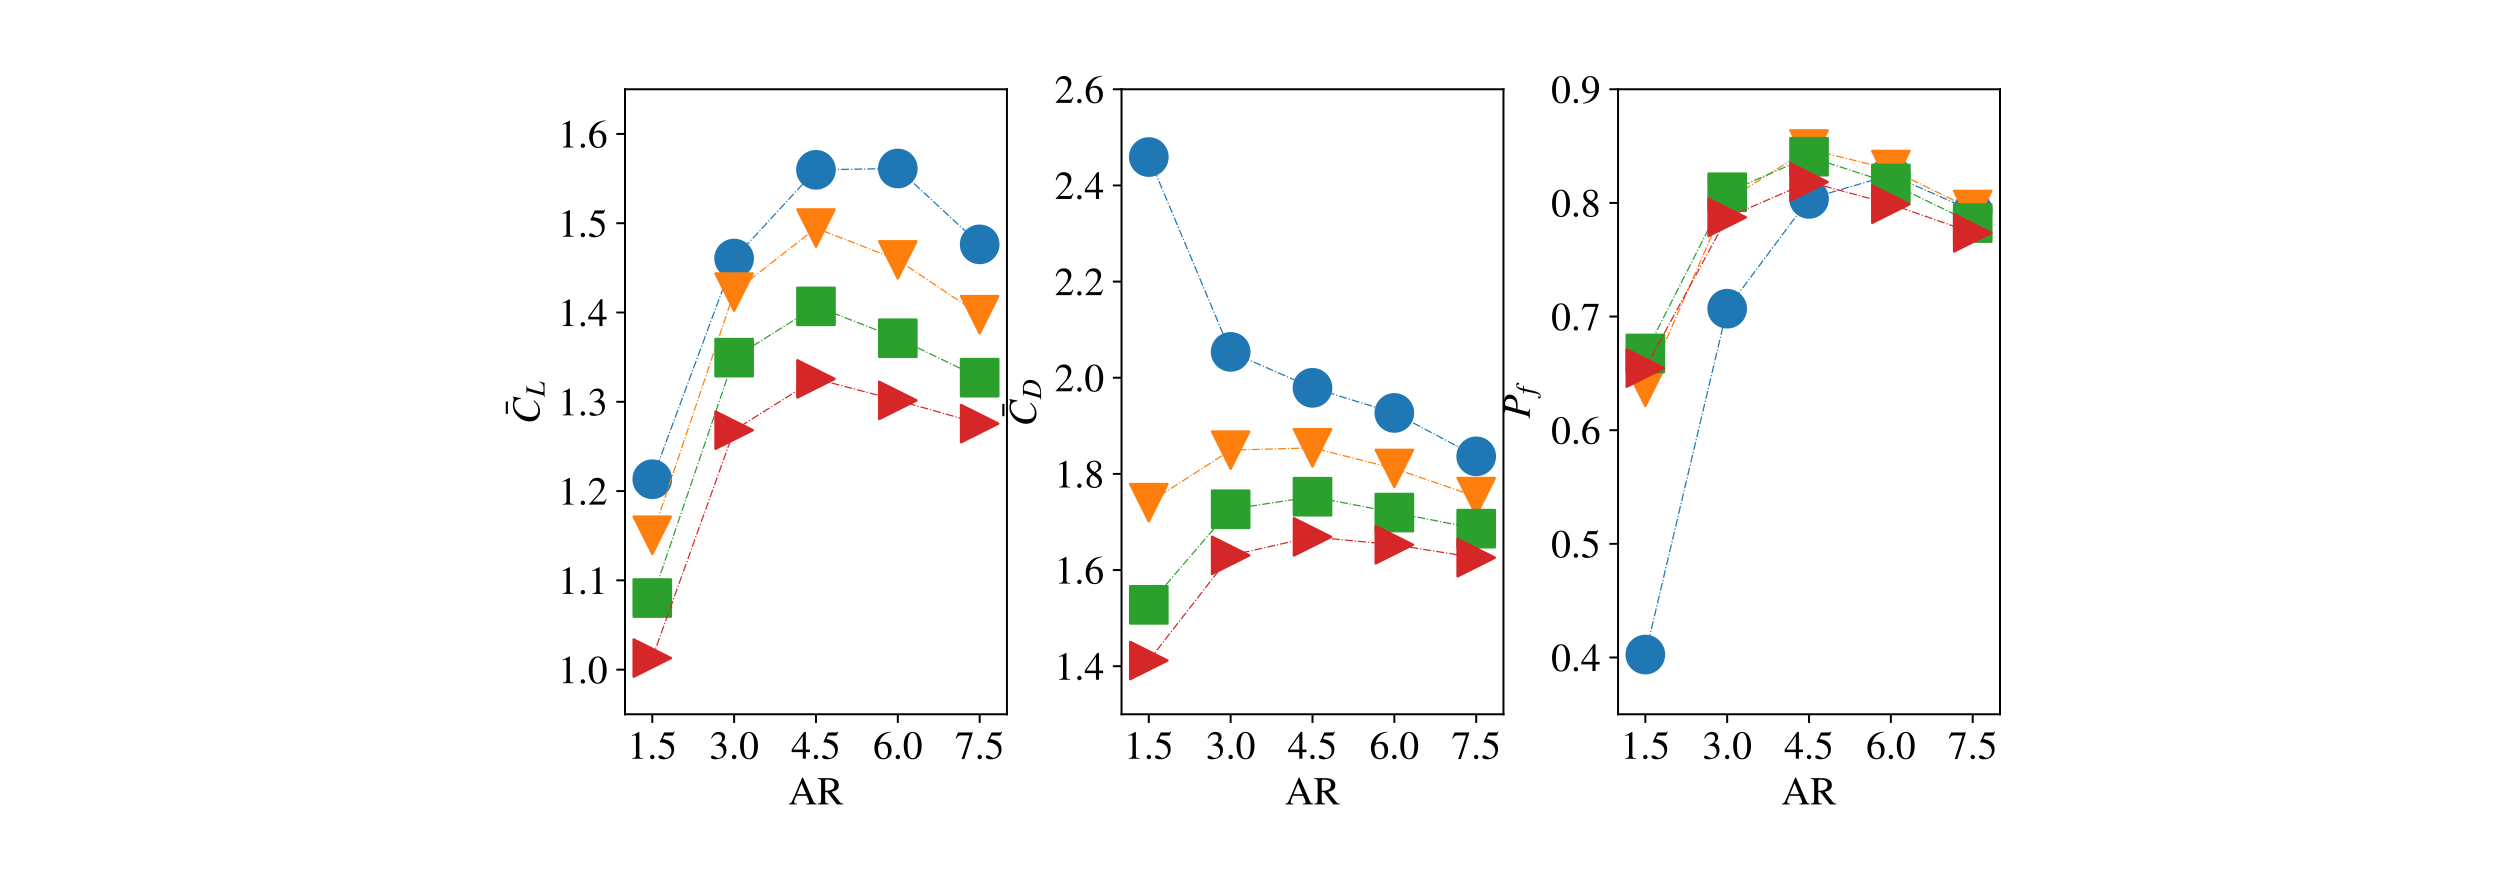 <?xml version="1.0" encoding="utf-8" standalone="no"?>
<!DOCTYPE svg PUBLIC "-//W3C//DTD SVG 1.1//EN"
  "http://www.w3.org/Graphics/SVG/1.1/DTD/svg11.dtd">
<!-- Created with matplotlib (https://matplotlib.org/) -->
<svg height="360pt" version="1.1" viewBox="0 0 1008 360" width="1008pt" xmlns="http://www.w3.org/2000/svg" xmlns:xlink="http://www.w3.org/1999/xlink">
 <defs>
  <style type="text/css">*{stroke-linecap:butt;stroke-linejoin:round;}</style>
 </defs>
 <g id="figure_1">
  <g id="patch_1">
   <path d="M 0 360 
L 1008 360 
L 1008 0 
L 0 0 
z
" style="fill:#ffffff;"/>
  </g>
  <g id="axes_1">
   <g id="patch_2">
    <path d="M 252 288 
L 406 288 
L 406 36 
L 252 36 
z
" style="fill:#ffffff;"/>
   </g>
   <g id="matplotlib.axis_1">
    <g id="xtick_1">
     <g id="line2d_1">
      <defs>
       <path d="M 0 0 
L 0 3.5 
" id="mff3e51a889" style="stroke:#000000;stroke-width:0.8;"/>
      </defs>
      <g>
       <use style="stroke:#000000;stroke-width:0.8;" x="263" xlink:href="#mff3e51a889" y="288"/>
      </g>
     </g>
     <g id="text_1">
      <!-- 1.5 -->
      <g transform="translate(253 305.928)scale(0.16 -0.16)">
       <defs>
        <path d="M 39.406 0 
L 11.797 0 
L 11.797 1.5 
Q 17.297 1.797 19.297 3.547 
Q 21.297 5.297 21.297 9.5 
L 21.297 54.406 
Q 21.297 59.297 18.297 59.297 
Q 16.906 59.297 13.797 58.094 
L 11.094 57.094 
L 11.094 58.5 
L 29 67.594 
L 29.906 67.297 
L 29.906 7.594 
Q 29.906 4.297 31.906 2.891 
Q 33.906 1.5 39.406 1.5 
z
" id="STIXGeneral-Regular-49"/>
        <path d="M 18.094 4.297 
Q 18.094 2.094 16.438 0.5 
Q 14.797 -1.094 12.5 -1.094 
Q 10.203 -1.094 8.594 0.5 
Q 7 2.094 7 4.391 
Q 7 6.703 8.641 8.344 
Q 10.297 10 12.594 10 
Q 14.797 10 16.438 8.297 
Q 18.094 6.594 18.094 4.297 
z
" id="STIXGeneral-Regular-46"/>
        <path d="M 43.797 68.094 
L 40.203 59.594 
Q 39.594 58.297 37.5 58.297 
L 18.094 58.297 
L 14.094 49.797 
Q 25.094 47.703 30 45.25 
Q 34.906 42.797 39.094 37 
Q 42.594 32.203 42.594 24.297 
Q 42.594 17.094 40.25 12.188 
Q 37.906 7.297 32.797 3.5 
Q 26 -1.406 15.797 -1.406 
Q 10.094 -1.406 6.594 0.297 
Q 3.094 2 3.094 4.797 
Q 3.094 8.594 7.594 8.594 
Q 11.203 8.594 15 5.5 
Q 18.906 2.297 22.094 2.297 
Q 27.297 2.297 31.438 7.5 
Q 35.594 12.703 35.594 19.203 
Q 35.594 28.797 28.906 34.203 
Q 20.203 41.203 7.594 41.203 
Q 6.406 41.203 6.406 42 
L 6.5 42.5 
L 17.406 66.203 
L 38.094 66.203 
Q 39.797 66.203 40.75 66.703 
Q 41.703 67.203 42.906 68.797 
z
" id="STIXGeneral-Regular-53"/>
       </defs>
       <use xlink:href="#STIXGeneral-Regular-49"/>
       <use x="50" xlink:href="#STIXGeneral-Regular-46"/>
       <use x="75" xlink:href="#STIXGeneral-Regular-53"/>
      </g>
     </g>
    </g>
    <g id="xtick_2">
     <g id="line2d_2">
      <g>
       <use style="stroke:#000000;stroke-width:0.8;" x="296" xlink:href="#mff3e51a889" y="288"/>
      </g>
     </g>
     <g id="text_2">
      <!-- 3.0 -->
      <g transform="translate(286 305.928)scale(0.16 -0.16)">
       <defs>
        <path d="M 6.094 51 
L 4.5 51.406 
Q 6.797 58.906 11.688 63.25 
Q 16.594 67.594 24.094 67.594 
Q 31.094 67.594 35.391 63.797 
Q 39.703 60 39.703 53.906 
Q 39.703 45.703 30.406 40.094 
Q 35.906 37.703 38.703 34.797 
Q 43.094 29.906 43.094 21.906 
Q 43.094 13.906 38.5 7.906 
Q 35.094 3.297 28.75 0.938 
Q 22.406 -1.406 15.297 -1.406 
Q 4.094 -1.406 4.094 4.297 
Q 4.094 5.906 5.297 6.906 
Q 6.5 7.906 8.203 7.906 
Q 10.703 7.906 14.297 5.297 
Q 18.703 2.203 22.906 2.203 
Q 28.406 2.203 32.156 6.641 
Q 35.906 11.094 35.906 17.5 
Q 35.906 29 25.5 32 
Q 22.406 33 15.297 33 
L 15.297 34.406 
Q 20.906 36.297 23.703 38 
Q 31.797 42.594 31.797 51.406 
Q 31.797 56.406 28.938 59 
Q 26.094 61.594 21 61.594 
Q 12 61.594 6.094 51 
z
" id="STIXGeneral-Regular-51"/>
        <path d="M 47.594 33 
Q 47.594 26.297 46.297 20.344 
Q 45 14.406 42.453 9.406 
Q 39.906 4.406 35.406 1.5 
Q 30.906 -1.406 25 -1.406 
Q 18.906 -1.406 14.297 1.688 
Q 9.703 4.797 7.203 10 
Q 4.703 15.203 3.547 21.094 
Q 2.406 27 2.406 33.594 
Q 2.406 42.906 4.703 50.344 
Q 7 57.797 12.344 62.688 
Q 17.703 67.594 25.406 67.594 
Q 35.203 67.594 41.391 58 
Q 47.594 48.406 47.594 33 
z
M 38 32.5 
Q 38 48.297 34.641 56.641 
Q 31.297 65 24.797 65 
Q 18.594 65 15.297 56.594 
Q 12 48.203 12 32.906 
Q 12 17.5 15.297 9.344 
Q 18.594 1.203 25 1.203 
Q 31.297 1.203 34.641 9.344 
Q 38 17.5 38 32.5 
z
" id="STIXGeneral-Regular-48"/>
       </defs>
       <use xlink:href="#STIXGeneral-Regular-51"/>
       <use x="50" xlink:href="#STIXGeneral-Regular-46"/>
       <use x="75" xlink:href="#STIXGeneral-Regular-48"/>
      </g>
     </g>
    </g>
    <g id="xtick_3">
     <g id="line2d_3">
      <g>
       <use style="stroke:#000000;stroke-width:0.8;" x="329" xlink:href="#mff3e51a889" y="288"/>
      </g>
     </g>
     <g id="text_3">
      <!-- 4.5 -->
      <g transform="translate(319 305.928)scale(0.16 -0.16)">
       <defs>
        <path d="M 47.297 16.703 
L 37 16.703 
L 37 0 
L 29.203 0 
L 29.203 16.703 
L 1.203 16.703 
L 1.203 23.094 
L 32.594 67.594 
L 37 67.594 
L 37 23.094 
L 47.297 23.094 
z
M 29.203 23.094 
L 29.203 57.406 
L 5.203 23.094 
z
" id="STIXGeneral-Regular-52"/>
       </defs>
       <use xlink:href="#STIXGeneral-Regular-52"/>
       <use x="50" xlink:href="#STIXGeneral-Regular-46"/>
       <use x="75" xlink:href="#STIXGeneral-Regular-53"/>
      </g>
     </g>
    </g>
    <g id="xtick_4">
     <g id="line2d_4">
      <g>
       <use style="stroke:#000000;stroke-width:0.8;" x="362" xlink:href="#mff3e51a889" y="288"/>
      </g>
     </g>
     <g id="text_4">
      <!-- 6.0 -->
      <g transform="translate(352 305.928)scale(0.16 -0.16)">
       <defs>
        <path d="M 44.594 68.406 
L 44.797 66.797 
Q 33 64.906 25.094 57.25 
Q 17.203 49.594 15.203 38.297 
Q 21 42.797 27.906 42.797 
Q 36.703 42.797 41.75 37.188 
Q 46.797 31.594 46.797 21.906 
Q 46.797 12.094 41.703 5.906 
Q 35.797 -1.406 25.797 -1.406 
Q 13.594 -1.406 8.094 8.703 
Q 3.406 17.297 3.406 27.906 
Q 3.406 44.297 14.297 55.5 
Q 20.5 61.906 27.047 64.547 
Q 33.594 67.203 44.594 68.406 
z
M 37.797 18.797 
Q 37.797 38.203 24.297 38.203 
Q 19.297 38.203 16 35.547 
Q 12.703 32.906 12.703 26.594 
Q 12.703 14.906 16.344 8.156 
Q 20 1.406 26.906 1.406 
Q 32.203 1.406 35 6.156 
Q 37.797 10.906 37.797 18.797 
z
" id="STIXGeneral-Regular-54"/>
       </defs>
       <use xlink:href="#STIXGeneral-Regular-54"/>
       <use x="50" xlink:href="#STIXGeneral-Regular-46"/>
       <use x="75" xlink:href="#STIXGeneral-Regular-48"/>
      </g>
     </g>
    </g>
    <g id="xtick_5">
     <g id="line2d_5">
      <g>
       <use style="stroke:#000000;stroke-width:0.8;" x="395" xlink:href="#mff3e51a889" y="288"/>
      </g>
     </g>
     <g id="text_5">
      <!-- 7.5 -->
      <g transform="translate(385 305.928)scale(0.16 -0.16)">
       <defs>
        <path d="M 44.906 64.594 
L 23.703 -0.797 
L 17.203 -0.797 
L 37 58.797 
L 15.5 58.797 
Q 11.203 58.797 9.094 57.297 
Q 7 55.797 3.797 50.594 
L 2 51.5 
L 8 66.203 
L 44.906 66.203 
z
" id="STIXGeneral-Regular-55"/>
       </defs>
       <use xlink:href="#STIXGeneral-Regular-55"/>
       <use x="50" xlink:href="#STIXGeneral-Regular-46"/>
       <use x="75" xlink:href="#STIXGeneral-Regular-53"/>
      </g>
     </g>
    </g>
    <g id="text_6">
     <!-- AR -->
     <g transform="translate(317.887 324.327)scale(0.16 -0.16)">
      <defs>
       <path d="M 70.703 0 
L 45.203 0 
L 45.203 1.906 
Q 49.203 1.906 50.703 2.797 
Q 52.094 3.5 52.094 5.203 
Q 52.094 7.797 50.203 12.203 
L 46.094 21.594 
L 19.906 21.594 
L 15.297 10.203 
Q 14.406 7.906 14.406 6 
Q 14.406 3.703 16.047 2.797 
Q 17.703 1.906 21.406 1.906 
L 21.406 0 
L 1.5 0 
L 1.5 1.906 
Q 5.703 2.297 7.594 4.938 
Q 9.5 7.594 14.094 18.594 
L 34.703 67.406 
L 36.703 67.406 
L 61.297 11.094 
Q 63.5 5.906 65.25 4.094 
Q 67 2.297 70.703 1.906 
z
M 44.703 25.703 
L 33.094 53.203 
L 21.594 25.703 
z
" id="STIXGeneral-Regular-65"/>
       <path d="M 66 0 
L 49.797 0 
L 26 30.797 
L 20.406 30.594 
L 20.406 11.203 
Q 20.406 5.5 21.953 3.891 
Q 23.5 2.297 29.297 1.906 
L 29.297 0 
L 1.703 0 
L 1.703 1.906 
Q 7.406 2.406 8.797 4.094 
Q 10.203 5.797 10.203 12.406 
L 10.203 55.094 
Q 10.203 60.703 8.797 62.297 
Q 7.406 63.906 1.703 64.297 
L 1.703 66.203 
L 28.906 66.203 
Q 42.594 66.203 49.797 60.297 
Q 54.703 56.297 54.703 48.297 
Q 54.703 34.703 36.594 31.906 
L 56.594 6.594 
Q 58.703 4 60.594 3.094 
Q 62.5 2.203 66 1.906 
z
M 20.406 58.297 
L 20.406 34.297 
Q 27.594 34.406 31.094 35.094 
Q 34.594 35.797 38.094 37.703 
Q 43.797 40.906 43.797 49.094 
Q 43.797 62.5 25.5 62.5 
Q 22.797 62.5 21.594 61.641 
Q 20.406 60.797 20.406 58.297 
z
" id="STIXGeneral-Regular-82"/>
      </defs>
      <use xlink:href="#STIXGeneral-Regular-65"/>
      <use x="72.2" xlink:href="#STIXGeneral-Regular-82"/>
     </g>
    </g>
   </g>
   <g id="matplotlib.axis_2">
    <g id="ytick_1">
     <g id="line2d_6">
      <defs>
       <path d="M 0 0 
L -3.5 0 
" id="m59866e74da" style="stroke:#000000;stroke-width:0.8;"/>
      </defs>
      <g>
       <use style="stroke:#000000;stroke-width:0.8;" x="252" xlink:href="#m59866e74da" y="270"/>
      </g>
     </g>
     <g id="text_7">
      <!-- 1.0 -->
      <g transform="translate(225 275.464)scale(0.16 -0.16)">
       <use xlink:href="#STIXGeneral-Regular-49"/>
       <use x="50" xlink:href="#STIXGeneral-Regular-46"/>
       <use x="75" xlink:href="#STIXGeneral-Regular-48"/>
      </g>
     </g>
    </g>
    <g id="ytick_2">
     <g id="line2d_7">
      <g>
       <use style="stroke:#000000;stroke-width:0.8;" x="252" xlink:href="#m59866e74da" y="234"/>
      </g>
     </g>
     <g id="text_8">
      <!-- 1.1 -->
      <g transform="translate(225 239.464)scale(0.16 -0.16)">
       <use xlink:href="#STIXGeneral-Regular-49"/>
       <use x="50" xlink:href="#STIXGeneral-Regular-46"/>
       <use x="75" xlink:href="#STIXGeneral-Regular-49"/>
      </g>
     </g>
    </g>
    <g id="ytick_3">
     <g id="line2d_8">
      <g>
       <use style="stroke:#000000;stroke-width:0.8;" x="252" xlink:href="#m59866e74da" y="198"/>
      </g>
     </g>
     <g id="text_9">
      <!-- 1.2 -->
      <g transform="translate(225 203.464)scale(0.16 -0.16)">
       <defs>
        <path d="M 47.406 13.703 
L 42 0 
L 2.906 0 
L 2.906 1.203 
L 20.703 20.094 
Q 27.703 27.406 30.703 33.5 
Q 33.703 39.594 33.703 46.094 
Q 33.703 52.797 30 56.5 
Q 26.297 60.203 19.797 60.203 
Q 14.406 60.203 11.25 57.391 
Q 8.094 54.594 5.094 47.203 
L 3 47.703 
Q 4.703 57 9.844 62.297 
Q 15 67.594 23.797 67.594 
Q 32.094 67.594 37.188 62.594 
Q 42.297 57.594 42.297 50 
Q 42.297 38.703 29.5 25.203 
L 13 7.594 
L 36.406 7.594 
Q 39.703 7.594 41.641 8.891 
Q 43.594 10.203 46 14.297 
z
" id="STIXGeneral-Regular-50"/>
       </defs>
       <use xlink:href="#STIXGeneral-Regular-49"/>
       <use x="50" xlink:href="#STIXGeneral-Regular-46"/>
       <use x="75" xlink:href="#STIXGeneral-Regular-50"/>
      </g>
     </g>
    </g>
    <g id="ytick_4">
     <g id="line2d_9">
      <g>
       <use style="stroke:#000000;stroke-width:0.8;" x="252" xlink:href="#m59866e74da" y="162"/>
      </g>
     </g>
     <g id="text_10">
      <!-- 1.3 -->
      <g transform="translate(225 167.464)scale(0.16 -0.16)">
       <use xlink:href="#STIXGeneral-Regular-49"/>
       <use x="50" xlink:href="#STIXGeneral-Regular-46"/>
       <use x="75" xlink:href="#STIXGeneral-Regular-51"/>
      </g>
     </g>
    </g>
    <g id="ytick_5">
     <g id="line2d_10">
      <g>
       <use style="stroke:#000000;stroke-width:0.8;" x="252" xlink:href="#m59866e74da" y="126"/>
      </g>
     </g>
     <g id="text_11">
      <!-- 1.4 -->
      <g transform="translate(225 131.464)scale(0.16 -0.16)">
       <use xlink:href="#STIXGeneral-Regular-49"/>
       <use x="50" xlink:href="#STIXGeneral-Regular-46"/>
       <use x="75" xlink:href="#STIXGeneral-Regular-52"/>
      </g>
     </g>
    </g>
    <g id="ytick_6">
     <g id="line2d_11">
      <g>
       <use style="stroke:#000000;stroke-width:0.8;" x="252" xlink:href="#m59866e74da" y="90"/>
      </g>
     </g>
     <g id="text_12">
      <!-- 1.5 -->
      <g transform="translate(225 95.464)scale(0.16 -0.16)">
       <use xlink:href="#STIXGeneral-Regular-49"/>
       <use x="50" xlink:href="#STIXGeneral-Regular-46"/>
       <use x="75" xlink:href="#STIXGeneral-Regular-53"/>
      </g>
     </g>
    </g>
    <g id="ytick_7">
     <g id="line2d_12">
      <g>
       <use style="stroke:#000000;stroke-width:0.8;" x="252" xlink:href="#m59866e74da" y="54"/>
      </g>
     </g>
     <g id="text_13">
      <!-- 1.6 -->
      <g transform="translate(225 59.464)scale(0.16 -0.16)">
       <use xlink:href="#STIXGeneral-Regular-49"/>
       <use x="50" xlink:href="#STIXGeneral-Regular-46"/>
       <use x="75" xlink:href="#STIXGeneral-Regular-54"/>
      </g>
     </g>
    </g>
    <g id="text_14">
     <!-- $\bar{C}_L$ -->
     <g transform="translate(217.528 170.96)rotate(-90)scale(0.16 -0.16)">
      <defs>
       <path d="M -7.406 54.703 
L -38.5 54.703 
L -38.5 60.094 
L -7.406 60.094 
z
" id="STIXGeneral-Regular-772"/>
       <path d="M 68.906 66.406 
L 65.203 46.406 
L 63.406 46.703 
Q 61.594 63 48.5 63 
Q 37.594 63 28.594 53.297 
Q 23.297 47.703 20.547 39.703 
Q 17.797 31.703 17.797 23.203 
Q 17.797 2.703 35.297 2.703 
Q 41.5 2.703 46.641 5.297 
Q 51.797 7.906 58.203 14.594 
L 60 13.094 
Q 53.297 5.203 46.844 1.703 
Q 40.406 -1.797 32.703 -1.797 
Q 21 -1.797 13.797 5.141 
Q 6.594 12.094 6.594 24.297 
Q 6.594 34.594 11.688 43.938 
Q 16.797 53.297 25.297 59.297 
Q 35.5 66.594 47.203 66.594 
Q 54.094 66.594 58.906 64.906 
Q 60.906 64.203 63 64.203 
Q 65.703 64.203 66.797 66.406 
z
" id="STIXGeneral-Italic-67"/>
       <path d="M 55.906 18 
L 50.094 0 
L -0.797 0 
L -0.797 1.594 
Q 3.406 2 4.703 3.297 
Q 6 4.594 7.406 9.406 
L 19.594 53.203 
Q 20.703 56.906 20.703 59.406 
Q 20.703 61.594 19.141 62.5 
Q 17.594 63.406 13 63.703 
L 13 65.297 
L 40.297 65.297 
L 40.297 63.703 
Q 35.703 63.406 33.547 61.797 
Q 31.406 60.203 30.203 56 
L 18.203 13.094 
Q 17.203 9.297 17.203 7.703 
Q 17.203 5.406 19.391 4.5 
Q 21.594 3.594 27.703 3.594 
Q 35.406 3.594 38.75 4.297 
Q 42.094 5 45.703 7.406 
Q 49.797 10.094 53.906 18.594 
z
" id="STIXGeneral-Italic-76"/>
      </defs>
      <use transform="translate(64.175 24.906)" xlink:href="#STIXGeneral-Regular-772"/>
      <use transform="translate(0 0.516)" xlink:href="#STIXGeneral-Italic-67"/>
      <use transform="translate(68.243 -12.713)scale(0.7)" xlink:href="#STIXGeneral-Italic-76"/>
     </g>
    </g>
   </g>
   <g id="line2d_13">
    <path clip-path="url(#p652700a4b1)" d="M 263 193.23 
L 296 104.23 
L 329 68.463 
L 362 67.942 
L 395 98.531 
" style="fill:none;stroke:#1f77b4;stroke-dasharray:3.2,0.8,0.5,0.8;stroke-dashoffset:0;stroke-width:0.5;"/>
    <defs>
     <path d="M 0 7.5 
C 1.989 7.5 3.897 6.71 5.303 5.303 
C 6.71 3.897 7.5 1.989 7.5 0 
C 7.5 -1.989 6.71 -3.897 5.303 -5.303 
C 3.897 -6.71 1.989 -7.5 0 -7.5 
C -1.989 -7.5 -3.897 -6.71 -5.303 -5.303 
C -6.71 -3.897 -7.5 -1.989 -7.5 0 
C -7.5 1.989 -6.71 3.897 -5.303 5.303 
C -3.897 6.71 -1.989 7.5 0 7.5 
z
" id="ma4ca091004" style="stroke:#1f77b4;"/>
    </defs>
    <g clip-path="url(#p652700a4b1)">
     <use style="fill:#1f77b4;stroke:#1f77b4;" x="263" xlink:href="#ma4ca091004" y="193.23"/>
     <use style="fill:#1f77b4;stroke:#1f77b4;" x="296" xlink:href="#ma4ca091004" y="104.23"/>
     <use style="fill:#1f77b4;stroke:#1f77b4;" x="329" xlink:href="#ma4ca091004" y="68.463"/>
     <use style="fill:#1f77b4;stroke:#1f77b4;" x="362" xlink:href="#ma4ca091004" y="67.942"/>
     <use style="fill:#1f77b4;stroke:#1f77b4;" x="395" xlink:href="#ma4ca091004" y="98.531"/>
    </g>
   </g>
   <g id="line2d_14">
    <path clip-path="url(#p652700a4b1)" style="fill:none;stroke:#000000;stroke-dasharray:3.2,0.8,0.5,0.8;stroke-dashoffset:0;stroke-width:0.5;"/>
   </g>
   <g id="line2d_15">
    <path clip-path="url(#p652700a4b1)" d="M 263 215.817 
L 296 117.788 
L 329 91.957 
L 362 104.8 
L 395 126.895 
" style="fill:none;stroke:#ff7f0e;stroke-dasharray:3.2,0.8,0.5,0.8;stroke-dashoffset:0;stroke-width:0.5;"/>
    <defs>
     <path d="M -0 7.5 
L 7.5 -7.5 
L -7.5 -7.5 
z
" id="m4cfcbe92d8" style="stroke:#ff7f0e;stroke-linejoin:miter;"/>
    </defs>
    <g clip-path="url(#p652700a4b1)">
     <use style="fill:#ff7f0e;stroke:#ff7f0e;stroke-linejoin:miter;" x="263" xlink:href="#m4cfcbe92d8" y="215.817"/>
     <use style="fill:#ff7f0e;stroke:#ff7f0e;stroke-linejoin:miter;" x="296" xlink:href="#m4cfcbe92d8" y="117.788"/>
     <use style="fill:#ff7f0e;stroke:#ff7f0e;stroke-linejoin:miter;" x="329" xlink:href="#m4cfcbe92d8" y="91.957"/>
     <use style="fill:#ff7f0e;stroke:#ff7f0e;stroke-linejoin:miter;" x="362" xlink:href="#m4cfcbe92d8" y="104.8"/>
     <use style="fill:#ff7f0e;stroke:#ff7f0e;stroke-linejoin:miter;" x="395" xlink:href="#m4cfcbe92d8" y="126.895"/>
    </g>
   </g>
   <g id="line2d_16">
    <path clip-path="url(#p652700a4b1)" d="M 263 241.131 
L 296 144.193 
L 329 123.53 
L 362 136.373 
L 395 152.277 
" style="fill:none;stroke:#2ca02c;stroke-dasharray:3.2,0.8,0.5,0.8;stroke-dashoffset:0;stroke-width:0.5;"/>
    <defs>
     <path d="M -7.5 7.5 
L 7.5 7.5 
L 7.5 -7.5 
L -7.5 -7.5 
z
" id="m6d9af2ed0c" style="stroke:#2ca02c;stroke-linejoin:miter;"/>
    </defs>
    <g clip-path="url(#p652700a4b1)">
     <use style="fill:#2ca02c;stroke:#2ca02c;stroke-linejoin:miter;" x="263" xlink:href="#m6d9af2ed0c" y="241.131"/>
     <use style="fill:#2ca02c;stroke:#2ca02c;stroke-linejoin:miter;" x="296" xlink:href="#m6d9af2ed0c" y="144.193"/>
     <use style="fill:#2ca02c;stroke:#2ca02c;stroke-linejoin:miter;" x="329" xlink:href="#m6d9af2ed0c" y="123.53"/>
     <use style="fill:#2ca02c;stroke:#2ca02c;stroke-linejoin:miter;" x="362" xlink:href="#m6d9af2ed0c" y="136.373"/>
     <use style="fill:#2ca02c;stroke:#2ca02c;stroke-linejoin:miter;" x="395" xlink:href="#m6d9af2ed0c" y="152.277"/>
    </g>
   </g>
   <g id="line2d_17">
    <path clip-path="url(#p652700a4b1)" d="M 263 265.334 
L 296 173.452 
L 329 152.772 
L 362 161.442 
L 395 170.814 
" style="fill:none;stroke:#d62728;stroke-dasharray:3.2,0.8,0.5,0.8;stroke-dashoffset:0;stroke-width:0.5;"/>
    <defs>
     <path d="M 7.5 0 
L -7.5 -7.5 
L -7.5 7.5 
z
" id="md0b00ac498" style="stroke:#d62728;stroke-linejoin:miter;"/>
    </defs>
    <g clip-path="url(#p652700a4b1)">
     <use style="fill:#d62728;stroke:#d62728;stroke-linejoin:miter;" x="263" xlink:href="#md0b00ac498" y="265.334"/>
     <use style="fill:#d62728;stroke:#d62728;stroke-linejoin:miter;" x="296" xlink:href="#md0b00ac498" y="173.452"/>
     <use style="fill:#d62728;stroke:#d62728;stroke-linejoin:miter;" x="329" xlink:href="#md0b00ac498" y="152.772"/>
     <use style="fill:#d62728;stroke:#d62728;stroke-linejoin:miter;" x="362" xlink:href="#md0b00ac498" y="161.442"/>
     <use style="fill:#d62728;stroke:#d62728;stroke-linejoin:miter;" x="395" xlink:href="#md0b00ac498" y="170.814"/>
    </g>
   </g>
   <g id="patch_3">
    <path d="M 252 288 
L 252 36 
" style="fill:none;stroke:#000000;stroke-linecap:square;stroke-linejoin:miter;stroke-width:0.8;"/>
   </g>
   <g id="patch_4">
    <path d="M 406 288 
L 406 36 
" style="fill:none;stroke:#000000;stroke-linecap:square;stroke-linejoin:miter;stroke-width:0.8;"/>
   </g>
   <g id="patch_5">
    <path d="M 252 288 
L 406 288 
" style="fill:none;stroke:#000000;stroke-linecap:square;stroke-linejoin:miter;stroke-width:0.8;"/>
   </g>
   <g id="patch_6">
    <path d="M 252 36 
L 406 36 
" style="fill:none;stroke:#000000;stroke-linecap:square;stroke-linejoin:miter;stroke-width:0.8;"/>
   </g>
   <g id="legend_1">
    <g id="line2d_18">
     <path style="fill:none;stroke:#1f77b4;stroke-dasharray:3.2,0.8,0.5,0.8;stroke-dashoffset:0;stroke-width:0.5;"/>
    </g>
    <g id="line2d_19">
     <g/>
    </g>
    <g id="text_15">
     <!-- $\hat r_R$ = 0 -->
     <g transform="translate(232.305 -30.875)scale(0.133 -0.133)">
      <defs>
       <path d="M -7.5 50.703 
L -10.906 50.703 
L -23.094 61 
L -35.203 50.703 
L -38.594 50.703 
L -26.203 67.406 
L -20 67.406 
z
" id="STIXGeneral-Regular-770"/>
       <path d="M 17.594 22.297 
L 19.203 25.797 
Q 22.594 33.297 28.594 39.594 
Q 32.906 44.094 36.5 44.094 
Q 38.594 44.094 39.891 42.688 
Q 41.203 41.297 41.203 39 
Q 41.203 36.703 39.953 35.141 
Q 38.703 33.594 36.5 33.594 
Q 34.594 33.594 33 36.203 
Q 32.203 37.594 31.406 37.594 
Q 28.703 37.594 23.203 28.203 
Q 19.797 22.406 17.75 17.25 
Q 15.703 12.094 12.094 0 
L 4.5 0 
L 12.594 29.203 
Q 14.203 35.094 14.203 37.406 
Q 14.203 40 10.406 40 
Q 9.594 40 7.297 39.703 
L 7.297 41.406 
L 22.797 44.094 
L 23.094 43.906 
z
" id="STIXGeneral-Italic-114"/>
       <path d="M 13.203 65.297 
L 38.406 65.297 
Q 48.094 65.297 53.438 61.5 
Q 58.797 57.703 58.797 51.203 
Q 58.797 43.406 52.203 38.406 
Q 48.297 35.406 39.094 33.297 
L 48 9.797 
Q 49.703 5.203 51.547 3.391 
Q 53.406 1.594 56.703 1.594 
L 56.703 0 
L 42 0 
L 29.703 32.406 
L 23.094 32.906 
L 17.594 12.594 
Q 16.297 8 16.297 6.297 
Q 16.297 4 17.594 3 
Q 18.906 2 23 1.594 
L 23 0 
L -1.297 0 
L -1.297 1.594 
Q 2.703 2.094 4.344 3.797 
Q 6 5.5 7.203 10.094 
L 19.094 53.203 
Q 20.297 57.797 20.297 59.5 
Q 20.297 61.297 18.906 62.297 
Q 17.703 63.094 13.203 63.703 
z
M 30.594 59.297 
L 24.297 36.594 
Q 27.406 36.094 29.406 36.094 
Q 38.297 36.094 43.297 40.094 
Q 48.297 44.094 48.297 51.094 
Q 48.297 56.297 45.188 59.297 
Q 42.094 62.297 36.297 62.297 
Q 31.406 62.297 30.594 59.297 
z
" id="STIXGeneral-Italic-82"/>
       <path id="STIXGeneral-Regular-32"/>
       <path d="M 63.703 32 
L 4.797 32 
L 4.797 38.594 
L 63.703 38.594 
z
M 63.703 12 
L 4.797 12 
L 4.797 18.594 
L 63.703 18.594 
z
" id="STIXGeneral-Regular-61"/>
      </defs>
      <use transform="translate(45.766 6.594)" xlink:href="#STIXGeneral-Regular-770"/>
      <use transform="translate(0 0.703)" xlink:href="#STIXGeneral-Italic-114"/>
      <use transform="translate(40.443 -12.525)scale(0.7)" xlink:href="#STIXGeneral-Italic-82"/>
      <use transform="translate(87.623 0.703)" xlink:href="#STIXGeneral-Regular-32"/>
      <use transform="translate(112.623 0.703)" xlink:href="#STIXGeneral-Regular-61"/>
      <use transform="translate(181.123 0.703)" xlink:href="#STIXGeneral-Regular-32"/>
      <use transform="translate(206.123 0.703)" xlink:href="#STIXGeneral-Regular-48"/>
     </g>
    </g>
    <g id="line2d_20">
     <path style="fill:none;stroke:#ff7f0e;stroke-dasharray:3.2,0.8,0.5,0.8;stroke-dashoffset:0;stroke-width:0.5;"/>
    </g>
    <g id="line2d_21">
     <g/>
    </g>
    <g id="text_16">
     <!-- $\hat r_R$ = 1 -->
     <g transform="translate(232.305 -11.989)scale(0.133 -0.133)">
      <use transform="translate(45.766 6.594)" xlink:href="#STIXGeneral-Regular-770"/>
      <use transform="translate(0 0.703)" xlink:href="#STIXGeneral-Italic-114"/>
      <use transform="translate(40.443 -12.525)scale(0.7)" xlink:href="#STIXGeneral-Italic-82"/>
      <use transform="translate(87.623 0.703)" xlink:href="#STIXGeneral-Regular-32"/>
      <use transform="translate(112.623 0.703)" xlink:href="#STIXGeneral-Regular-61"/>
      <use transform="translate(181.123 0.703)" xlink:href="#STIXGeneral-Regular-32"/>
      <use transform="translate(206.123 0.703)" xlink:href="#STIXGeneral-Regular-49"/>
     </g>
    </g>
    <g id="line2d_22">
     <path style="fill:none;stroke:#2ca02c;stroke-dasharray:3.2,0.8,0.5,0.8;stroke-dashoffset:0;stroke-width:0.5;"/>
    </g>
    <g id="line2d_23">
     <g/>
    </g>
    <g id="text_17">
     <!-- $\hat r_R$ = 2 -->
     <g transform="translate(330.533 -30.875)scale(0.133 -0.133)">
      <use transform="translate(45.766 6.594)" xlink:href="#STIXGeneral-Regular-770"/>
      <use transform="translate(0 0.703)" xlink:href="#STIXGeneral-Italic-114"/>
      <use transform="translate(40.443 -12.525)scale(0.7)" xlink:href="#STIXGeneral-Italic-82"/>
      <use transform="translate(87.623 0.703)" xlink:href="#STIXGeneral-Regular-32"/>
      <use transform="translate(112.623 0.703)" xlink:href="#STIXGeneral-Regular-61"/>
      <use transform="translate(181.123 0.703)" xlink:href="#STIXGeneral-Regular-32"/>
      <use transform="translate(206.123 0.703)" xlink:href="#STIXGeneral-Regular-50"/>
     </g>
    </g>
    <g id="line2d_24">
     <path style="fill:none;stroke:#d62728;stroke-dasharray:3.2,0.8,0.5,0.8;stroke-dashoffset:0;stroke-width:0.5;"/>
    </g>
    <g id="line2d_25">
     <g/>
    </g>
    <g id="text_18">
     <!-- $\hat r_R$ = 3 -->
     <g transform="translate(428.76 -30.875)scale(0.133 -0.133)">
      <use transform="translate(45.766 6.594)" xlink:href="#STIXGeneral-Regular-770"/>
      <use transform="translate(0 0.703)" xlink:href="#STIXGeneral-Italic-114"/>
      <use transform="translate(40.443 -12.525)scale(0.7)" xlink:href="#STIXGeneral-Italic-82"/>
      <use transform="translate(87.623 0.703)" xlink:href="#STIXGeneral-Regular-32"/>
      <use transform="translate(112.623 0.703)" xlink:href="#STIXGeneral-Regular-61"/>
      <use transform="translate(181.123 0.703)" xlink:href="#STIXGeneral-Regular-32"/>
      <use transform="translate(206.123 0.703)" xlink:href="#STIXGeneral-Regular-51"/>
     </g>
    </g>
   </g>
  </g>
  <g id="axes_2">
   <g id="patch_7">
    <path d="M 452.2 288 
L 606.2 288 
L 606.2 36 
L 452.2 36 
z
" style="fill:#ffffff;"/>
   </g>
   <g id="matplotlib.axis_3">
    <g id="xtick_6">
     <g id="line2d_26">
      <g>
       <use style="stroke:#000000;stroke-width:0.8;" x="463.2" xlink:href="#mff3e51a889" y="288"/>
      </g>
     </g>
     <g id="text_19">
      <!-- 1.5 -->
      <g transform="translate(453.2 305.928)scale(0.16 -0.16)">
       <use xlink:href="#STIXGeneral-Regular-49"/>
       <use x="50" xlink:href="#STIXGeneral-Regular-46"/>
       <use x="75" xlink:href="#STIXGeneral-Regular-53"/>
      </g>
     </g>
    </g>
    <g id="xtick_7">
     <g id="line2d_27">
      <g>
       <use style="stroke:#000000;stroke-width:0.8;" x="496.2" xlink:href="#mff3e51a889" y="288"/>
      </g>
     </g>
     <g id="text_20">
      <!-- 3.0 -->
      <g transform="translate(486.2 305.928)scale(0.16 -0.16)">
       <use xlink:href="#STIXGeneral-Regular-51"/>
       <use x="50" xlink:href="#STIXGeneral-Regular-46"/>
       <use x="75" xlink:href="#STIXGeneral-Regular-48"/>
      </g>
     </g>
    </g>
    <g id="xtick_8">
     <g id="line2d_28">
      <g>
       <use style="stroke:#000000;stroke-width:0.8;" x="529.2" xlink:href="#mff3e51a889" y="288"/>
      </g>
     </g>
     <g id="text_21">
      <!-- 4.5 -->
      <g transform="translate(519.2 305.928)scale(0.16 -0.16)">
       <use xlink:href="#STIXGeneral-Regular-52"/>
       <use x="50" xlink:href="#STIXGeneral-Regular-46"/>
       <use x="75" xlink:href="#STIXGeneral-Regular-53"/>
      </g>
     </g>
    </g>
    <g id="xtick_9">
     <g id="line2d_29">
      <g>
       <use style="stroke:#000000;stroke-width:0.8;" x="562.2" xlink:href="#mff3e51a889" y="288"/>
      </g>
     </g>
     <g id="text_22">
      <!-- 6.0 -->
      <g transform="translate(552.2 305.928)scale(0.16 -0.16)">
       <use xlink:href="#STIXGeneral-Regular-54"/>
       <use x="50" xlink:href="#STIXGeneral-Regular-46"/>
       <use x="75" xlink:href="#STIXGeneral-Regular-48"/>
      </g>
     </g>
    </g>
    <g id="xtick_10">
     <g id="line2d_30">
      <g>
       <use style="stroke:#000000;stroke-width:0.8;" x="595.2" xlink:href="#mff3e51a889" y="288"/>
      </g>
     </g>
     <g id="text_23">
      <!-- 7.5 -->
      <g transform="translate(585.2 305.928)scale(0.16 -0.16)">
       <use xlink:href="#STIXGeneral-Regular-55"/>
       <use x="50" xlink:href="#STIXGeneral-Regular-46"/>
       <use x="75" xlink:href="#STIXGeneral-Regular-53"/>
      </g>
     </g>
    </g>
    <g id="text_24">
     <!-- AR -->
     <g transform="translate(518.087 324.327)scale(0.16 -0.16)">
      <use xlink:href="#STIXGeneral-Regular-65"/>
      <use x="72.2" xlink:href="#STIXGeneral-Regular-82"/>
     </g>
    </g>
   </g>
   <g id="matplotlib.axis_4">
    <g id="ytick_8">
     <g id="line2d_31">
      <g>
       <use style="stroke:#000000;stroke-width:0.8;" x="452.2" xlink:href="#m59866e74da" y="268.615"/>
      </g>
     </g>
     <g id="text_25">
      <!-- 1.4 -->
      <g transform="translate(425.2 274.079)scale(0.16 -0.16)">
       <use xlink:href="#STIXGeneral-Regular-49"/>
       <use x="50" xlink:href="#STIXGeneral-Regular-46"/>
       <use x="75" xlink:href="#STIXGeneral-Regular-52"/>
      </g>
     </g>
    </g>
    <g id="ytick_9">
     <g id="line2d_32">
      <g>
       <use style="stroke:#000000;stroke-width:0.8;" x="452.2" xlink:href="#m59866e74da" y="229.846"/>
      </g>
     </g>
     <g id="text_26">
      <!-- 1.6 -->
      <g transform="translate(425.2 235.31)scale(0.16 -0.16)">
       <use xlink:href="#STIXGeneral-Regular-49"/>
       <use x="50" xlink:href="#STIXGeneral-Regular-46"/>
       <use x="75" xlink:href="#STIXGeneral-Regular-54"/>
      </g>
     </g>
    </g>
    <g id="ytick_10">
     <g id="line2d_33">
      <g>
       <use style="stroke:#000000;stroke-width:0.8;" x="452.2" xlink:href="#m59866e74da" y="191.077"/>
      </g>
     </g>
     <g id="text_27">
      <!-- 1.8 -->
      <g transform="translate(425.2 196.541)scale(0.16 -0.16)">
       <defs>
        <path d="M 44.5 15.5 
Q 44.5 7.797 39.141 3.188 
Q 33.797 -1.406 24.797 -1.406 
Q 16.406 -1.406 11 3.188 
Q 5.594 7.797 5.594 14.906 
Q 5.594 20.203 8.188 23.953 
Q 10.797 27.703 18.594 33.203 
Q 11.094 39.406 8.641 43.203 
Q 6.203 47 6.203 52 
Q 6.203 59.094 11.641 63.344 
Q 17.094 67.594 25.594 67.594 
Q 32.906 67.594 37.656 63.438 
Q 42.406 59.297 42.406 53.297 
Q 42.406 47.797 39.547 44.5 
Q 36.703 41.203 29 37.094 
Q 38 31.094 41.25 26.391 
Q 44.5 21.703 44.5 15.5 
z
M 35.5 53.297 
Q 35.5 58.5 32.594 61.641 
Q 29.703 64.797 24.594 64.797 
Q 19.5 64.797 16.547 62.141 
Q 13.594 59.5 13.594 54.891 
Q 13.594 50.297 16.547 46.547 
Q 19.5 42.797 26.094 38.906 
Q 31.203 41.906 33.344 45.25 
Q 35.5 48.594 35.5 53.297 
z
M 27.094 27.203 
L 21.203 31.203 
Q 16.797 27.594 15 24.141 
Q 13.203 20.703 13.203 15.797 
Q 13.203 9 16.641 5.203 
Q 20.094 1.406 25.906 1.406 
Q 30.797 1.406 33.844 4.453 
Q 36.906 7.5 36.906 12.406 
Q 36.906 16.906 34.594 20.297 
Q 32.297 23.703 27.094 27.203 
z
" id="STIXGeneral-Regular-56"/>
       </defs>
       <use xlink:href="#STIXGeneral-Regular-49"/>
       <use x="50" xlink:href="#STIXGeneral-Regular-46"/>
       <use x="75" xlink:href="#STIXGeneral-Regular-56"/>
      </g>
     </g>
    </g>
    <g id="ytick_11">
     <g id="line2d_34">
      <g>
       <use style="stroke:#000000;stroke-width:0.8;" x="452.2" xlink:href="#m59866e74da" y="152.308"/>
      </g>
     </g>
     <g id="text_28">
      <!-- 2.0 -->
      <g transform="translate(425.2 157.771)scale(0.16 -0.16)">
       <use xlink:href="#STIXGeneral-Regular-50"/>
       <use x="50" xlink:href="#STIXGeneral-Regular-46"/>
       <use x="75" xlink:href="#STIXGeneral-Regular-48"/>
      </g>
     </g>
    </g>
    <g id="ytick_12">
     <g id="line2d_35">
      <g>
       <use style="stroke:#000000;stroke-width:0.8;" x="452.2" xlink:href="#m59866e74da" y="113.538"/>
      </g>
     </g>
     <g id="text_29">
      <!-- 2.2 -->
      <g transform="translate(425.2 119.002)scale(0.16 -0.16)">
       <use xlink:href="#STIXGeneral-Regular-50"/>
       <use x="50" xlink:href="#STIXGeneral-Regular-46"/>
       <use x="75" xlink:href="#STIXGeneral-Regular-50"/>
      </g>
     </g>
    </g>
    <g id="ytick_13">
     <g id="line2d_36">
      <g>
       <use style="stroke:#000000;stroke-width:0.8;" x="452.2" xlink:href="#m59866e74da" y="74.769"/>
      </g>
     </g>
     <g id="text_30">
      <!-- 2.4 -->
      <g transform="translate(425.2 80.233)scale(0.16 -0.16)">
       <use xlink:href="#STIXGeneral-Regular-50"/>
       <use x="50" xlink:href="#STIXGeneral-Regular-46"/>
       <use x="75" xlink:href="#STIXGeneral-Regular-52"/>
      </g>
     </g>
    </g>
    <g id="ytick_14">
     <g id="line2d_37">
      <g>
       <use style="stroke:#000000;stroke-width:0.8;" x="452.2" xlink:href="#m59866e74da" y="36"/>
      </g>
     </g>
     <g id="text_31">
      <!-- 2.6 -->
      <g transform="translate(425.2 41.464)scale(0.16 -0.16)">
       <use xlink:href="#STIXGeneral-Regular-50"/>
       <use x="50" xlink:href="#STIXGeneral-Regular-46"/>
       <use x="75" xlink:href="#STIXGeneral-Regular-54"/>
      </g>
     </g>
    </g>
    <g id="text_32">
     <!-- $\bar{C}_D$ -->
     <g transform="translate(417.728 171.92)rotate(-90)scale(0.16 -0.16)">
      <defs>
       <path d="M 13.094 65.297 
L 40.797 65.297 
Q 54.203 65.297 62.094 58.297 
Q 70 51.297 70 38.406 
Q 70 20.703 54 8.297 
Q 43.406 0 24.906 0 
L -0.797 0 
L -0.797 1.594 
Q 3.5 2.406 4.844 3.594 
Q 6.203 4.797 7.406 9.203 
L 19.594 53.703 
Q 20.703 57.594 20.703 59.594 
Q 20.703 61.703 19.094 62.641 
Q 17.5 63.594 13.094 63.703 
z
M 31 58.406 
L 19.203 16.203 
Q 17 8.203 17 6.703 
Q 17 3 23.797 3 
Q 38.594 3 47.906 12 
Q 53.094 17 56 24.953 
Q 58.906 32.906 58.906 40.797 
Q 58.906 52.906 51.094 58.797 
Q 46.406 62.297 38 62.297 
Q 34.797 62.297 33.25 61.547 
Q 31.703 60.797 31 58.406 
z
" id="STIXGeneral-Italic-68"/>
      </defs>
      <use transform="translate(64.175 24.906)" xlink:href="#STIXGeneral-Regular-772"/>
      <use transform="translate(0 0.516)" xlink:href="#STIXGeneral-Italic-67"/>
      <use transform="translate(68.243 -12.713)scale(0.7)" xlink:href="#STIXGeneral-Italic-68"/>
     </g>
    </g>
   </g>
   <g id="line2d_38">
    <path clip-path="url(#p43da275041)" d="M 463.2 63.324 
L 496.2 141.885 
L 529.2 156.372 
L 562.2 166.491 
L 595.2 184.007 
" style="fill:none;stroke:#1f77b4;stroke-dasharray:3.2,0.8,0.5,0.8;stroke-dashoffset:0;stroke-width:0.5;"/>
    <g clip-path="url(#p43da275041)">
     <use style="fill:#1f77b4;stroke:#1f77b4;" x="463.2" xlink:href="#ma4ca091004" y="63.324"/>
     <use style="fill:#1f77b4;stroke:#1f77b4;" x="496.2" xlink:href="#ma4ca091004" y="141.885"/>
     <use style="fill:#1f77b4;stroke:#1f77b4;" x="529.2" xlink:href="#ma4ca091004" y="156.372"/>
     <use style="fill:#1f77b4;stroke:#1f77b4;" x="562.2" xlink:href="#ma4ca091004" y="166.491"/>
     <use style="fill:#1f77b4;stroke:#1f77b4;" x="595.2" xlink:href="#ma4ca091004" y="184.007"/>
    </g>
   </g>
   <g id="line2d_39">
    <path clip-path="url(#p43da275041)" style="fill:none;stroke:#000000;stroke-dasharray:3.2,0.8,0.5,0.8;stroke-dashoffset:0;stroke-width:0.5;"/>
   </g>
   <g id="line2d_40">
    <path clip-path="url(#p43da275041)" d="M 463.2 202.683 
L 496.2 181.509 
L 529.2 180.572 
L 562.2 188.898 
L 595.2 200.233 
" style="fill:none;stroke:#ff7f0e;stroke-dasharray:3.2,0.8,0.5,0.8;stroke-dashoffset:0;stroke-width:0.5;"/>
    <g clip-path="url(#p43da275041)">
     <use style="fill:#ff7f0e;stroke:#ff7f0e;stroke-linejoin:miter;" x="463.2" xlink:href="#m4cfcbe92d8" y="202.683"/>
     <use style="fill:#ff7f0e;stroke:#ff7f0e;stroke-linejoin:miter;" x="496.2" xlink:href="#m4cfcbe92d8" y="181.509"/>
     <use style="fill:#ff7f0e;stroke:#ff7f0e;stroke-linejoin:miter;" x="529.2" xlink:href="#m4cfcbe92d8" y="180.572"/>
     <use style="fill:#ff7f0e;stroke:#ff7f0e;stroke-linejoin:miter;" x="562.2" xlink:href="#m4cfcbe92d8" y="188.898"/>
     <use style="fill:#ff7f0e;stroke:#ff7f0e;stroke-linejoin:miter;" x="595.2" xlink:href="#m4cfcbe92d8" y="200.233"/>
    </g>
   </g>
   <g id="line2d_41">
    <path clip-path="url(#p43da275041)" d="M 463.2 243.863 
L 496.2 205.315 
L 529.2 200.274 
L 562.2 206.672 
L 595.2 213.148 
" style="fill:none;stroke:#2ca02c;stroke-dasharray:3.2,0.8,0.5,0.8;stroke-dashoffset:0;stroke-width:0.5;"/>
    <g clip-path="url(#p43da275041)">
     <use style="fill:#2ca02c;stroke:#2ca02c;stroke-linejoin:miter;" x="463.2" xlink:href="#m6d9af2ed0c" y="243.863"/>
     <use style="fill:#2ca02c;stroke:#2ca02c;stroke-linejoin:miter;" x="496.2" xlink:href="#m6d9af2ed0c" y="205.315"/>
     <use style="fill:#2ca02c;stroke:#2ca02c;stroke-linejoin:miter;" x="529.2" xlink:href="#m6d9af2ed0c" y="200.274"/>
     <use style="fill:#2ca02c;stroke:#2ca02c;stroke-linejoin:miter;" x="562.2" xlink:href="#m6d9af2ed0c" y="206.672"/>
     <use style="fill:#2ca02c;stroke:#2ca02c;stroke-linejoin:miter;" x="595.2" xlink:href="#m6d9af2ed0c" y="213.148"/>
    </g>
   </g>
   <g id="line2d_42">
    <path clip-path="url(#p43da275041)" d="M 463.2 266.325 
L 496.2 223.93 
L 529.2 216.466 
L 562.2 219.651 
L 595.2 224.857 
" style="fill:none;stroke:#d62728;stroke-dasharray:3.2,0.8,0.5,0.8;stroke-dashoffset:0;stroke-width:0.5;"/>
    <g clip-path="url(#p43da275041)">
     <use style="fill:#d62728;stroke:#d62728;stroke-linejoin:miter;" x="463.2" xlink:href="#md0b00ac498" y="266.325"/>
     <use style="fill:#d62728;stroke:#d62728;stroke-linejoin:miter;" x="496.2" xlink:href="#md0b00ac498" y="223.93"/>
     <use style="fill:#d62728;stroke:#d62728;stroke-linejoin:miter;" x="529.2" xlink:href="#md0b00ac498" y="216.466"/>
     <use style="fill:#d62728;stroke:#d62728;stroke-linejoin:miter;" x="562.2" xlink:href="#md0b00ac498" y="219.651"/>
     <use style="fill:#d62728;stroke:#d62728;stroke-linejoin:miter;" x="595.2" xlink:href="#md0b00ac498" y="224.857"/>
    </g>
   </g>
   <g id="patch_8">
    <path d="M 452.2 288 
L 452.2 36 
" style="fill:none;stroke:#000000;stroke-linecap:square;stroke-linejoin:miter;stroke-width:0.8;"/>
   </g>
   <g id="patch_9">
    <path d="M 606.2 288 
L 606.2 36 
" style="fill:none;stroke:#000000;stroke-linecap:square;stroke-linejoin:miter;stroke-width:0.8;"/>
   </g>
   <g id="patch_10">
    <path d="M 452.2 288 
L 606.2 288 
" style="fill:none;stroke:#000000;stroke-linecap:square;stroke-linejoin:miter;stroke-width:0.8;"/>
   </g>
   <g id="patch_11">
    <path d="M 452.2 36 
L 606.2 36 
" style="fill:none;stroke:#000000;stroke-linecap:square;stroke-linejoin:miter;stroke-width:0.8;"/>
   </g>
  </g>
  <g id="axes_3">
   <g id="patch_12">
    <path d="M 652.4 288 
L 806.4 288 
L 806.4 36 
L 652.4 36 
z
" style="fill:#ffffff;"/>
   </g>
   <g id="matplotlib.axis_5">
    <g id="xtick_11">
     <g id="line2d_43">
      <g>
       <use style="stroke:#000000;stroke-width:0.8;" x="663.4" xlink:href="#mff3e51a889" y="288"/>
      </g>
     </g>
     <g id="text_33">
      <!-- 1.5 -->
      <g transform="translate(653.4 305.928)scale(0.16 -0.16)">
       <use xlink:href="#STIXGeneral-Regular-49"/>
       <use x="50" xlink:href="#STIXGeneral-Regular-46"/>
       <use x="75" xlink:href="#STIXGeneral-Regular-53"/>
      </g>
     </g>
    </g>
    <g id="xtick_12">
     <g id="line2d_44">
      <g>
       <use style="stroke:#000000;stroke-width:0.8;" x="696.4" xlink:href="#mff3e51a889" y="288"/>
      </g>
     </g>
     <g id="text_34">
      <!-- 3.0 -->
      <g transform="translate(686.4 305.928)scale(0.16 -0.16)">
       <use xlink:href="#STIXGeneral-Regular-51"/>
       <use x="50" xlink:href="#STIXGeneral-Regular-46"/>
       <use x="75" xlink:href="#STIXGeneral-Regular-48"/>
      </g>
     </g>
    </g>
    <g id="xtick_13">
     <g id="line2d_45">
      <g>
       <use style="stroke:#000000;stroke-width:0.8;" x="729.4" xlink:href="#mff3e51a889" y="288"/>
      </g>
     </g>
     <g id="text_35">
      <!-- 4.5 -->
      <g transform="translate(719.4 305.928)scale(0.16 -0.16)">
       <use xlink:href="#STIXGeneral-Regular-52"/>
       <use x="50" xlink:href="#STIXGeneral-Regular-46"/>
       <use x="75" xlink:href="#STIXGeneral-Regular-53"/>
      </g>
     </g>
    </g>
    <g id="xtick_14">
     <g id="line2d_46">
      <g>
       <use style="stroke:#000000;stroke-width:0.8;" x="762.4" xlink:href="#mff3e51a889" y="288"/>
      </g>
     </g>
     <g id="text_36">
      <!-- 6.0 -->
      <g transform="translate(752.4 305.928)scale(0.16 -0.16)">
       <use xlink:href="#STIXGeneral-Regular-54"/>
       <use x="50" xlink:href="#STIXGeneral-Regular-46"/>
       <use x="75" xlink:href="#STIXGeneral-Regular-48"/>
      </g>
     </g>
    </g>
    <g id="xtick_15">
     <g id="line2d_47">
      <g>
       <use style="stroke:#000000;stroke-width:0.8;" x="795.4" xlink:href="#mff3e51a889" y="288"/>
      </g>
     </g>
     <g id="text_37">
      <!-- 7.5 -->
      <g transform="translate(785.4 305.928)scale(0.16 -0.16)">
       <use xlink:href="#STIXGeneral-Regular-55"/>
       <use x="50" xlink:href="#STIXGeneral-Regular-46"/>
       <use x="75" xlink:href="#STIXGeneral-Regular-53"/>
      </g>
     </g>
    </g>
    <g id="text_38">
     <!-- AR -->
     <g transform="translate(718.288 324.327)scale(0.16 -0.16)">
      <use xlink:href="#STIXGeneral-Regular-65"/>
      <use x="72.2" xlink:href="#STIXGeneral-Regular-82"/>
     </g>
    </g>
   </g>
   <g id="matplotlib.axis_6">
    <g id="ytick_15">
     <g id="line2d_48">
      <g>
       <use style="stroke:#000000;stroke-width:0.8;" x="652.4" xlink:href="#m59866e74da" y="265.091"/>
      </g>
     </g>
     <g id="text_39">
      <!-- 0.4 -->
      <g transform="translate(625.4 270.555)scale(0.16 -0.16)">
       <use xlink:href="#STIXGeneral-Regular-48"/>
       <use x="50" xlink:href="#STIXGeneral-Regular-46"/>
       <use x="75" xlink:href="#STIXGeneral-Regular-52"/>
      </g>
     </g>
    </g>
    <g id="ytick_16">
     <g id="line2d_49">
      <g>
       <use style="stroke:#000000;stroke-width:0.8;" x="652.4" xlink:href="#m59866e74da" y="219.273"/>
      </g>
     </g>
     <g id="text_40">
      <!-- 0.5 -->
      <g transform="translate(625.4 224.736)scale(0.16 -0.16)">
       <use xlink:href="#STIXGeneral-Regular-48"/>
       <use x="50" xlink:href="#STIXGeneral-Regular-46"/>
       <use x="75" xlink:href="#STIXGeneral-Regular-53"/>
      </g>
     </g>
    </g>
    <g id="ytick_17">
     <g id="line2d_50">
      <g>
       <use style="stroke:#000000;stroke-width:0.8;" x="652.4" xlink:href="#m59866e74da" y="173.455"/>
      </g>
     </g>
     <g id="text_41">
      <!-- 0.6 -->
      <g transform="translate(625.4 178.918)scale(0.16 -0.16)">
       <use xlink:href="#STIXGeneral-Regular-48"/>
       <use x="50" xlink:href="#STIXGeneral-Regular-46"/>
       <use x="75" xlink:href="#STIXGeneral-Regular-54"/>
      </g>
     </g>
    </g>
    <g id="ytick_18">
     <g id="line2d_51">
      <g>
       <use style="stroke:#000000;stroke-width:0.8;" x="652.4" xlink:href="#m59866e74da" y="127.636"/>
      </g>
     </g>
     <g id="text_42">
      <!-- 0.7 -->
      <g transform="translate(625.4 133.1)scale(0.16 -0.16)">
       <use xlink:href="#STIXGeneral-Regular-48"/>
       <use x="50" xlink:href="#STIXGeneral-Regular-46"/>
       <use x="75" xlink:href="#STIXGeneral-Regular-55"/>
      </g>
     </g>
    </g>
    <g id="ytick_19">
     <g id="line2d_52">
      <g>
       <use style="stroke:#000000;stroke-width:0.8;" x="652.4" xlink:href="#m59866e74da" y="81.818"/>
      </g>
     </g>
     <g id="text_43">
      <!-- 0.8 -->
      <g transform="translate(625.4 87.282)scale(0.16 -0.16)">
       <use xlink:href="#STIXGeneral-Regular-48"/>
       <use x="50" xlink:href="#STIXGeneral-Regular-46"/>
       <use x="75" xlink:href="#STIXGeneral-Regular-56"/>
      </g>
     </g>
    </g>
    <g id="ytick_20">
     <g id="line2d_53">
      <g>
       <use style="stroke:#000000;stroke-width:0.8;" x="652.4" xlink:href="#m59866e74da" y="36"/>
      </g>
     </g>
     <g id="text_44">
      <!-- 0.9 -->
      <g transform="translate(625.4 41.464)scale(0.16 -0.16)">
       <defs>
        <path d="M 5.906 -2.203 
L 5.594 -0.203 
Q 17.094 1.797 25.047 9.5 
Q 33 17.203 36 29.406 
Q 30.203 23.703 21 23.703 
Q 12.906 23.703 7.953 29.297 
Q 3 34.906 3 44 
Q 3 54.094 8.953 60.844 
Q 14.906 67.594 23.797 67.594 
Q 33.297 67.594 39.5 60 
Q 45.906 52 45.906 39.406 
Q 45.906 30.594 42.844 22.844 
Q 39.797 15.094 33.906 9.703 
Q 27.703 4.094 21.797 1.641 
Q 15.906 -0.797 5.906 -2.203 
z
M 36.203 35.5 
L 36.203 39.406 
Q 36.203 64.797 23 64.797 
Q 18.297 64.797 15.703 61.406 
Q 14.203 59.406 13.203 55.406 
Q 12.203 51.406 12.203 47.406 
Q 12.203 38.5 15.547 33.25 
Q 18.906 28 24.5 28 
Q 28.5 28 32.344 29.953 
Q 36.203 31.906 36.203 35.5 
z
" id="STIXGeneral-Regular-57"/>
       </defs>
       <use xlink:href="#STIXGeneral-Regular-48"/>
       <use x="50" xlink:href="#STIXGeneral-Regular-46"/>
       <use x="75" xlink:href="#STIXGeneral-Regular-57"/>
      </g>
     </g>
    </g>
    <g id="text_45">
     <!-- $P_f$ -->
     <g transform="translate(616.92 168.8)rotate(-90)scale(0.16 -0.16)">
      <defs>
       <path d="M 14.594 65.297 
L 38.703 65.297 
Q 60.5 65.297 60.5 50.5 
Q 60.5 46.5 58.641 42.641 
Q 56.797 38.797 53.703 36.203 
Q 46.797 30.5 33.203 30.5 
Q 27.703 30.5 24.203 31.297 
L 18.906 12 
Q 17.5 6.594 17.5 5.703 
Q 17.5 3.906 19 2.953 
Q 20.5 2 24.406 1.594 
L 24.406 0 
L 0 0 
L 0 1.594 
Q 4.297 2.203 5.641 3.547 
Q 7 4.906 8.406 9.797 
L 20 51.203 
Q 21.703 57.297 21.703 59.5 
Q 21.703 61.5 20.297 62.344 
Q 18.906 63.203 14.594 63.703 
z
M 32 59.203 
L 25.094 34.703 
Q 28 34.203 30.297 34.203 
Q 39 34.203 43.094 36.594 
Q 50.203 40.594 50.203 50 
Q 50.203 62.297 37.203 62.297 
Q 32.797 62.297 32 59.203 
z
" id="STIXGeneral-Italic-80"/>
       <path d="M 4.094 42.797 
L 13.406 42.797 
Q 17.297 55.406 20.594 60.094 
Q 26 67.797 33.797 67.797 
Q 37.5 67.797 39.953 66.047 
Q 42.406 64.297 42.406 61.594 
Q 42.406 59.906 41.156 58.594 
Q 39.906 57.297 38.203 57.297 
Q 36.797 57.297 35.641 58.391 
Q 34.5 59.5 34.5 61.203 
Q 34.5 62.203 35 63.094 
Q 35.5 64 35.5 64.297 
Q 35.5 65.594 33.297 65.594 
Q 29.094 65.594 26.188 60.141 
Q 23.297 54.703 21.094 42.797 
L 31.797 42.797 
L 31.203 39.594 
L 20.406 39.594 
L 13.203 7.594 
Q 6.797 -20.703 -6.797 -20.703 
Q -10.203 -20.703 -12.453 -18.953 
Q -14.703 -17.203 -14.703 -14.594 
Q -14.703 -12.906 -13.594 -11.656 
Q -12.5 -10.406 -10.906 -10.406 
Q -9.203 -10.406 -8.141 -11.453 
Q -7.094 -12.5 -7.094 -14.094 
Q -7.094 -14.797 -7.547 -15.641 
Q -8 -16.5 -8 -17 
Q -8 -18.594 -6 -18.594 
Q 0.203 -18.594 3.703 -2.406 
L 12.5 39.594 
L 3.406 39.594 
z
" id="STIXGeneral-Italic-102"/>
      </defs>
      <use transform="translate(0 0.703)" xlink:href="#STIXGeneral-Italic-80"/>
      <use transform="translate(61.1 -12.525)scale(0.7)" xlink:href="#STIXGeneral-Italic-102"/>
     </g>
    </g>
   </g>
   <g id="line2d_54">
    <path clip-path="url(#p0fa25a47c9)" d="M 663.4 263.923 
L 696.4 124.467 
L 729.4 80.198 
L 762.4 70.503 
L 795.4 85.044 
" style="fill:none;stroke:#1f77b4;stroke-dasharray:3.2,0.8,0.5,0.8;stroke-dashoffset:0;stroke-width:0.5;"/>
    <g clip-path="url(#p0fa25a47c9)">
     <use style="fill:#1f77b4;stroke:#1f77b4;" x="663.4" xlink:href="#ma4ca091004" y="263.923"/>
     <use style="fill:#1f77b4;stroke:#1f77b4;" x="696.4" xlink:href="#ma4ca091004" y="124.467"/>
     <use style="fill:#1f77b4;stroke:#1f77b4;" x="729.4" xlink:href="#ma4ca091004" y="80.198"/>
     <use style="fill:#1f77b4;stroke:#1f77b4;" x="762.4" xlink:href="#ma4ca091004" y="70.503"/>
     <use style="fill:#1f77b4;stroke:#1f77b4;" x="795.4" xlink:href="#ma4ca091004" y="85.044"/>
    </g>
   </g>
   <g id="line2d_55">
    <path clip-path="url(#p0fa25a47c9)" style="fill:none;stroke:#000000;stroke-dasharray:3.2,0.8,0.5,0.8;stroke-dashoffset:0;stroke-width:0.5;"/>
   </g>
   <g id="line2d_56">
    <path clip-path="url(#p0fa25a47c9)" d="M 663.4 156.171 
L 696.4 80.763 
L 729.4 60.079 
L 762.4 68.378 
L 795.4 84.475 
" style="fill:none;stroke:#ff7f0e;stroke-dasharray:3.2,0.8,0.5,0.8;stroke-dashoffset:0;stroke-width:0.5;"/>
    <g clip-path="url(#p0fa25a47c9)">
     <use style="fill:#ff7f0e;stroke:#ff7f0e;stroke-linejoin:miter;" x="663.4" xlink:href="#m4cfcbe92d8" y="156.171"/>
     <use style="fill:#ff7f0e;stroke:#ff7f0e;stroke-linejoin:miter;" x="696.4" xlink:href="#m4cfcbe92d8" y="80.763"/>
     <use style="fill:#ff7f0e;stroke:#ff7f0e;stroke-linejoin:miter;" x="729.4" xlink:href="#m4cfcbe92d8" y="60.079"/>
     <use style="fill:#ff7f0e;stroke:#ff7f0e;stroke-linejoin:miter;" x="762.4" xlink:href="#m4cfcbe92d8" y="68.378"/>
     <use style="fill:#ff7f0e;stroke:#ff7f0e;stroke-linejoin:miter;" x="795.4" xlink:href="#m4cfcbe92d8" y="84.475"/>
    </g>
   </g>
   <g id="line2d_57">
    <path clip-path="url(#p0fa25a47c9)" d="M 663.4 142.515 
L 696.4 77.504 
L 729.4 63.171 
L 762.4 73.962 
L 795.4 89.944 
" style="fill:none;stroke:#2ca02c;stroke-dasharray:3.2,0.8,0.5,0.8;stroke-dashoffset:0;stroke-width:0.5;"/>
    <g clip-path="url(#p0fa25a47c9)">
     <use style="fill:#2ca02c;stroke:#2ca02c;stroke-linejoin:miter;" x="663.4" xlink:href="#m6d9af2ed0c" y="142.515"/>
     <use style="fill:#2ca02c;stroke:#2ca02c;stroke-linejoin:miter;" x="696.4" xlink:href="#m6d9af2ed0c" y="77.504"/>
     <use style="fill:#2ca02c;stroke:#2ca02c;stroke-linejoin:miter;" x="729.4" xlink:href="#m6d9af2ed0c" y="63.171"/>
     <use style="fill:#2ca02c;stroke:#2ca02c;stroke-linejoin:miter;" x="762.4" xlink:href="#m6d9af2ed0c" y="73.962"/>
     <use style="fill:#2ca02c;stroke:#2ca02c;stroke-linejoin:miter;" x="795.4" xlink:href="#m6d9af2ed0c" y="89.944"/>
    </g>
   </g>
   <g id="line2d_58">
    <path clip-path="url(#p0fa25a47c9)" d="M 663.4 148.401 
L 696.4 87.637 
L 729.4 73.387 
L 762.4 82.323 
L 795.4 93.885 
" style="fill:none;stroke:#d62728;stroke-dasharray:3.2,0.8,0.5,0.8;stroke-dashoffset:0;stroke-width:0.5;"/>
    <g clip-path="url(#p0fa25a47c9)">
     <use style="fill:#d62728;stroke:#d62728;stroke-linejoin:miter;" x="663.4" xlink:href="#md0b00ac498" y="148.401"/>
     <use style="fill:#d62728;stroke:#d62728;stroke-linejoin:miter;" x="696.4" xlink:href="#md0b00ac498" y="87.637"/>
     <use style="fill:#d62728;stroke:#d62728;stroke-linejoin:miter;" x="729.4" xlink:href="#md0b00ac498" y="73.387"/>
     <use style="fill:#d62728;stroke:#d62728;stroke-linejoin:miter;" x="762.4" xlink:href="#md0b00ac498" y="82.323"/>
     <use style="fill:#d62728;stroke:#d62728;stroke-linejoin:miter;" x="795.4" xlink:href="#md0b00ac498" y="93.885"/>
    </g>
   </g>
   <g id="patch_13">
    <path d="M 652.4 288 
L 652.4 36 
" style="fill:none;stroke:#000000;stroke-linecap:square;stroke-linejoin:miter;stroke-width:0.8;"/>
   </g>
   <g id="patch_14">
    <path d="M 806.4 288 
L 806.4 36 
" style="fill:none;stroke:#000000;stroke-linecap:square;stroke-linejoin:miter;stroke-width:0.8;"/>
   </g>
   <g id="patch_15">
    <path d="M 652.4 288 
L 806.4 288 
" style="fill:none;stroke:#000000;stroke-linecap:square;stroke-linejoin:miter;stroke-width:0.8;"/>
   </g>
   <g id="patch_16">
    <path d="M 652.4 36 
L 806.4 36 
" style="fill:none;stroke:#000000;stroke-linecap:square;stroke-linejoin:miter;stroke-width:0.8;"/>
   </g>
  </g>
 </g>
 <defs>
  <clipPath id="p652700a4b1">
   <rect height="252" width="154" x="252" y="36"/>
  </clipPath>
  <clipPath id="p43da275041">
   <rect height="252" width="154" x="452.2" y="36"/>
  </clipPath>
  <clipPath id="p0fa25a47c9">
   <rect height="252" width="154" x="652.4" y="36"/>
  </clipPath>
 </defs>
</svg>

